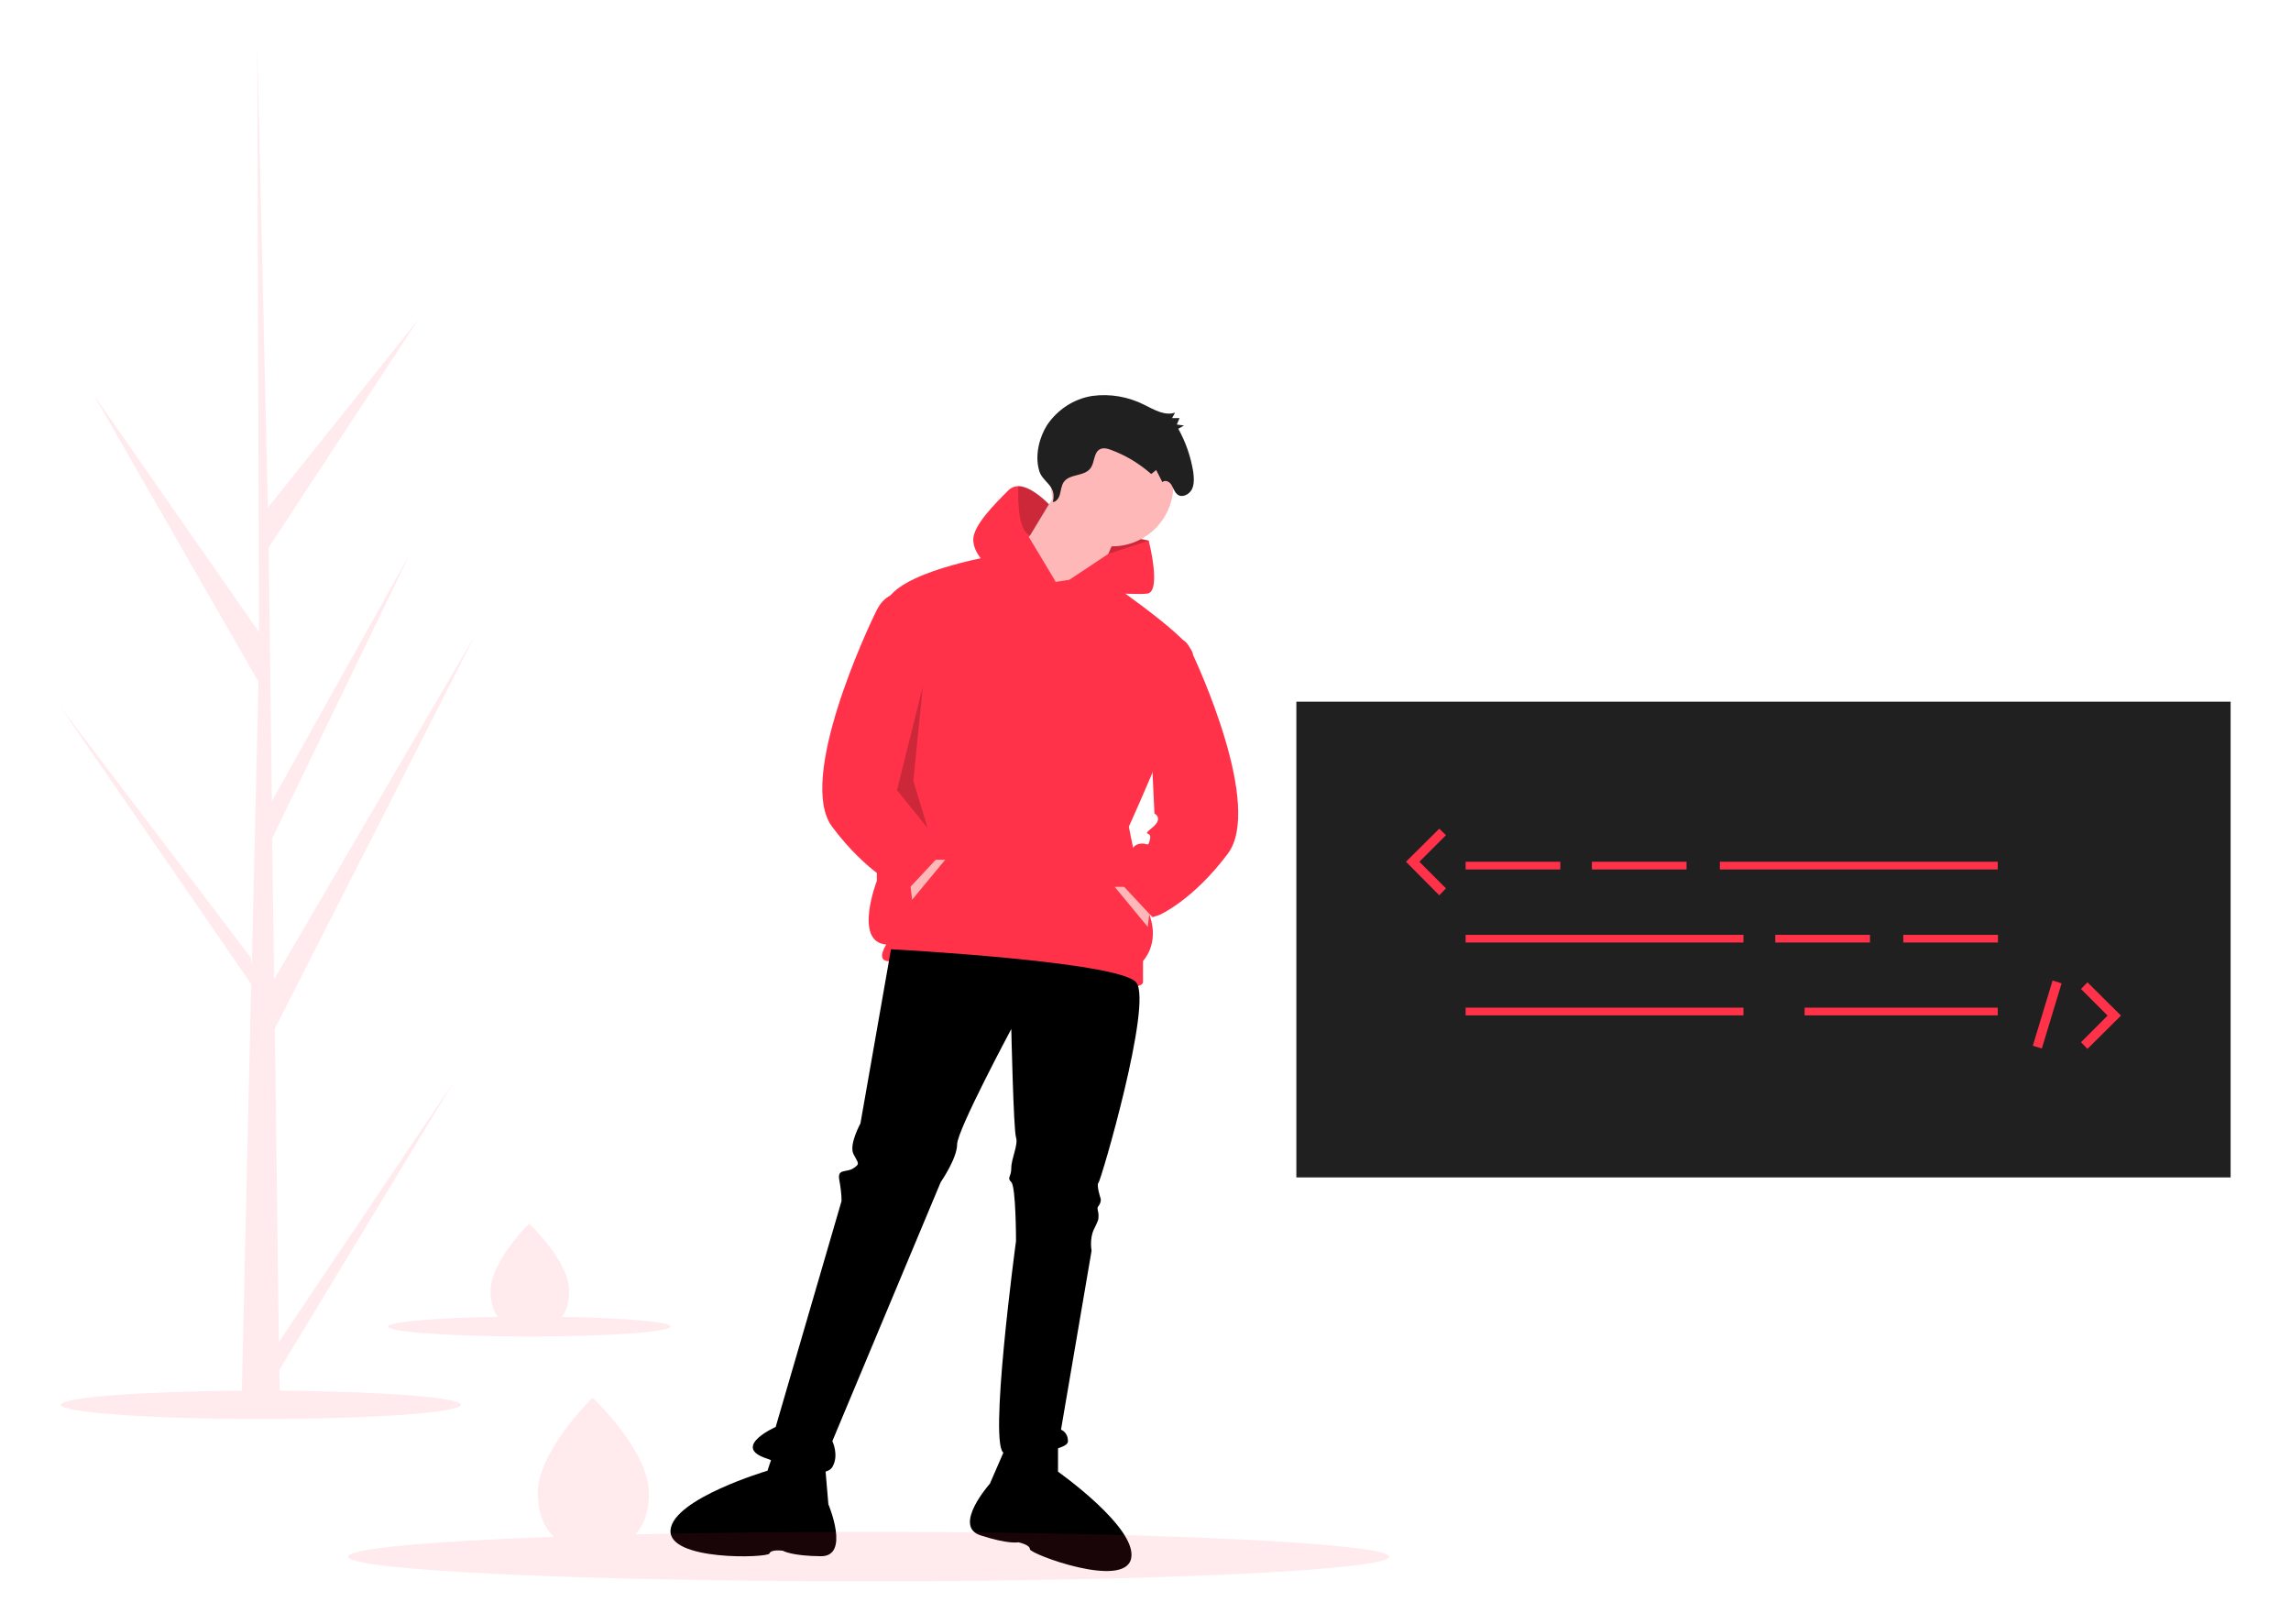 <?xml version="1.0" encoding="utf-8"?>
<!-- Generator: Adobe Illustrator 23.0.2, SVG Export Plug-In . SVG Version: 6.00 Build 0)  -->
<svg version="1.1" id="ef155387-c885-4ebf-8cb5-c452ea0af16e"
	 xmlns="http://www.w3.org/2000/svg" xmlns:xlink="http://www.w3.org/1999/xlink" x="0px" y="0px" viewBox="0 0 921.8 653.5"
	 style="enable-background:new 0 0 921.8 653.5;" xml:space="preserve">
<style type="text/css">
	.st0{fill:#FF3249;}
	.st1{opacity:0.2;enable-background:new    ;}
	.st2{fill:#FFB8B8;}
	.st3{fill:#202020;}
	.st4{opacity:0.1;fill:#FF3249;enable-background:new    ;}
</style>
<title>developer</title>
<polygon class="st0" points="458.4,224.1 462.2,217.5 443.3,213.7 441.4,223.2 444.2,230.8 "/>
<polygon class="st1" points="458.4,224.1 462.2,217.5 443.3,213.7 441.4,223.2 444.2,230.8 "/>
<circle class="st2" cx="447.5" cy="195.2" r="24.6"/>
<polygon class="st2" points="426.7,195.2 406.8,228.4 436.2,245.4 451.3,210.4 "/>
<path class="st0" d="M424.8,234.1l-25.6-10.4c0,0-38.8,6.6-42.6,18.9s-3.8,111.8-3.8,111.8s-9.5,24.6,3.8,25.6c0,0-3.8,5.7,0,6.6
	s42.6,0,57.8,4.7s45.5,8.5,45.5,3.8v-8.5c0,0,6.6-6.6,2.8-18s-8.5-36-8.5-36s28.4-62.5,25.6-70.1c-2.8-7.6-37.5-31-37.5-31
	L424.8,234.1z"/>
<polygon class="st2" points="366.1,354.4 367,362 380.3,345.9 375.5,345.9 "/>
<path class="st0" d="M424.8,234.1l-27.5-6.6c0,0-5.7-4.7-5.7-10.4s8.5-14.2,14.2-19.9c1-1,2.4-1.6,3.8-1.6c5.6,0,12.4,7.3,12.4,7.3
	l-7.6,12.6l-0.4,0.6L424.8,234.1z"/>
<path class="st0" d="M446,222.8l16.2-5.3c0,0,5.2,20.4-0.5,21.3s-36.9-1.9-36.9-1.9L446,222.8z"/>
<path d="M358.5,381.9L346.2,452c0,0-4.7,8.5-2.8,12.3s2.8,3.8,0,5.7s-6.6,0-5.7,4.7c0.5,2.8,0.9,5.7,0.9,8.5l-26.5,90.9
	c0,0-17.1,7.6-4.7,12.3c12.3,4.7,24.6,8.5,27.5,3.8c2.8-4.7,0-10.4,0-10.4l43.6-104.2c0,0,6.6-9.5,6.6-15.2s21.8-46.4,21.8-46.4
	s0.9,40.7,1.9,43.6s-1.9,8.5-1.9,12.3s-1.9,3.8,0,5.7s1.9,23.7,1.9,23.7s-11.4,84.3-4.7,85.3c6.6,0.9,25.6-0.9,25.6-4.7
	s-2.8-4.7-2.8-4.7l12.3-72c0,0-0.9-4.7,0.9-8.5s1.9-3.8,1.9-5.7s-0.9-2.8,0-3.8c0.6-0.8,1-1.8,0.9-2.8c0,0-1.9-5.7-0.9-6.6
	s21.8-72,15.2-80.5S358.5,381.9,358.5,381.9z"/>
<path d="M404.9,581.7l-6.6,15.2c0,0-15.2,17.1-3.8,20.8s15.2,2.8,15.2,2.8s4.7,0.9,4.7,2.8s37.9,16.1,40.7,3.8
	c2.8-12.3-29.4-35-29.4-35v-11.4L404.9,581.7z"/>
<path d="M331.9,588.7l1.4,16.5c0,0,8.9,21-3,20.9c-11.9-0.1-15.3-2.2-15.3-2.2s-4.8-0.7-5.4,1.1c-0.6,1.8-41,3.1-39.8-9.5
	c1.2-12.6,39-23.8,39-23.8l3.6-10.8L331.9,588.7z"/>
<path class="st3" d="M423.6,202c1.5-0.1,2.6-1.8,2.9-3.3c0.4-1.5,0.6-3.3,1.4-4.6c2.4-3.7,8.5-2.2,11-5.9c1.5-2.2,1.2-5.9,3.4-7.3
	c1.4-0.9,3.1-0.5,4.7,0.1c6,2.2,11.4,5.5,16.2,9.7l2-1.6l2.5,4.9c0.9-1.1,2.8-0.3,3.6,1c0.8,1.3,1.2,2.9,2.4,3.9
	c1.8,1.5,4.6,0.2,5.8-1.9c1.1-2.1,0.9-4.8,0.6-7.2c-1-6.1-3-11.9-6-17.3l2.3-1.3l-2.9-0.4l1.1-2.6h-3l1.2-2.2
	c-4.1,1.4-8.3-1.1-12.3-3.1c-6.5-3.3-13.9-4.6-21.1-3.6c-7.4,1.2-13.9,5.5-18.1,11.7c-3.1,4.9-4.9,12-3.3,17.9
	C419.1,194.1,425.4,195,423.6,202z"/>
<path class="st0" d="M362.3,238.8c0,0-5.7-0.9-9.5,6.6s-32.2,68.2-18,87.2s27.5,24.6,27.5,24.6l2.8,0.9l14.2-15.2l-4.7-6.6
	c0,0,0-6.6-3.8-7.6s-3.8,1.9-4.7-1.9s3.8-0.9-0.9-4.7s-0.9-5.7-0.9-5.7L362.3,238.8z"/>
<polygon class="st2" points="462.7,365.3 461.8,372.9 448.5,356.8 453.2,356.8 "/>
<path class="st0" d="M461.3,259.2c0,0,13.3-6.6,17.1,0.9s29.8,64.4,15.6,83.4c-14.2,18.9-27.5,24.6-27.5,24.6l-2.8,0.9l-14.2-15.2
	l4.7-6.6c0,0,0-6.6,3.8-7.6s3.8,1.9,4.7-1.9s-3.8-0.9,0.9-4.7s0.9-5.7,0.9-5.7L461.3,259.2z"/>
<polygon class="st1" points="371.3,276.2 360.9,317.9 373.2,333.1 367.5,314.1 "/>
<path class="st1" d="M422.2,202.9l-7.6,12.6c-4.7-1.6-5.1-12.7-4.9-20C415.3,195.5,422.2,202.9,422.2,202.9z"/>
<path class="st4" d="M349.5,616.3c-33.7,0-65.6,0.4-93.9,1c3.5-3.6,5.6-9.1,5.5-16.9c-0.2-16.9-22.7-38.1-22.7-38.1l-0.1,0.1l0,0
	c-1.5,1.5-22.1,22.2-21.9,38.5c0.1,8.2,2.6,13.9,6.5,17.4c-50.3,1.8-82.8,4.7-82.8,8c0,5.5,93.7,9.9,209.4,9.9s209.4-4.5,209.4-9.9
	S465.2,616.3,349.5,616.3z"/>
<path class="st4" d="M226.2,529.8c1.8-2.6,2.8-6,2.8-10.6c-0.1-11.9-16.1-26.9-16.1-26.9l-0.1,0.1l0,0c-1,1-15.5,15.6-15.4,27.1
	c-0.1,3.7,0.9,7.3,2.8,10.3c-25.2,0.4-44,2-44,3.9c0,2.2,25.5,4,56.8,4s56.8-1.8,56.8-4C269.9,531.8,251.3,530.2,226.2,529.8z"/>
<rect x="521.6" y="282.3" class="st3" width="375.9" height="191.4"/>
<rect x="589.7" y="346.7" class="st0" width="38.1" height="3.1"/>
<rect x="640.5" y="346.7" class="st0" width="38.1" height="3.1"/>
<rect x="714.3" y="376.1" class="st0" width="38.1" height="3.1"/>
<rect x="765.8" y="376.1" class="st0" width="38.1" height="3.1"/>
<rect x="692" y="346.7" class="st0" width="111.8" height="3.1"/>
<rect x="589.7" y="376.1" class="st0" width="111.8" height="3.1"/>
<rect x="589.7" y="405.4" class="st0" width="111.8" height="3.1"/>
<rect x="726.1" y="405.4" class="st0" width="77.7" height="3.1"/>
<polygon class="st0" points="579.1,360.2 565.7,346.7 579.1,333.4 581.8,336 571.1,346.7 581.8,357.4 "/>
<polygon class="st0" points="839.9,422 837.3,419.3 848,408.6 837.3,397.9 839.9,395.2 853.4,408.6 "/>
<rect x="810" y="406.3" transform="matrix(0.29 -0.957 0.957 0.29 194.189 1078.068)" class="st0" width="27.4" height="3.8"/>
<path class="st4" d="M112.5,559.5l-0.1-8.4l70-115.6l-70.2,104.4l-1.6-126.1l80.7-158.5l-81,138.7l-0.8-56.7L165,222.7l-55.6,99.6
	l-1.3-102l60.2-91.7l-60.5,75.6L103.5,18l0,0l0.7,236.3l-66.6-95.6L104,274.3l-2.7,114.1l-0.3-3l-76.7-101L101.1,396l-0.4,14.3
	l-0.1,0.2l0.1,1.1l-3.4,147.9c-40.8,0.3-72.8,2.7-72.8,5.7c0,3.1,36.1,5.7,80.5,5.7s80.5-2.6,80.5-5.7
	C185.6,562.2,153.5,559.8,112.5,559.5z"/>
</svg>
